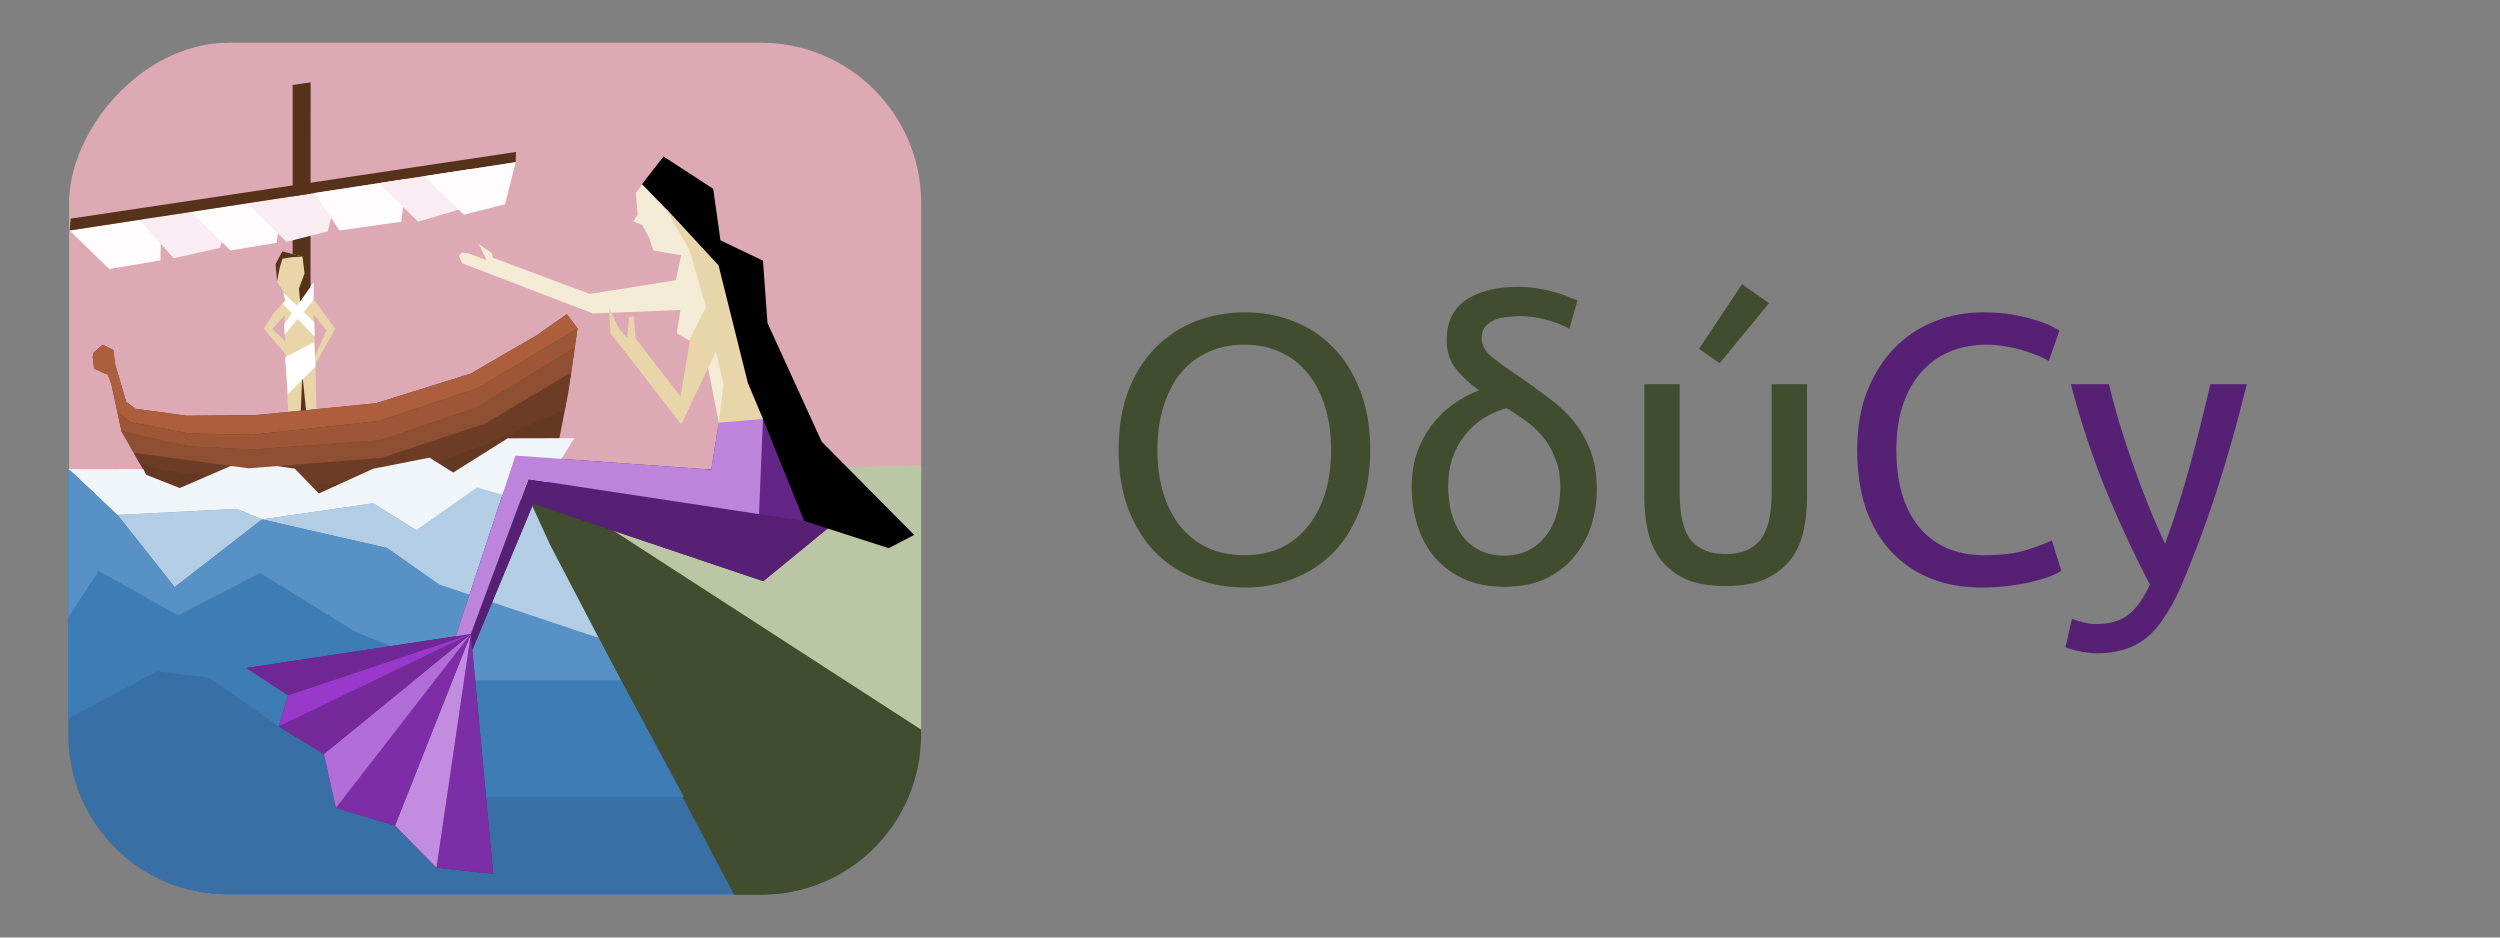 <?xml version="1.0" encoding="UTF-8" standalone="no"?>
<!-- Created with Inkscape (http://www.inkscape.org/) -->

<svg
   width="640mm"
   height="240mm"
   viewBox="0 0 640 240"
   version="1.1"
   id="svg5"
   xml:space="preserve"
   inkscape:version="1.2.2 (732a01da63, 2022-12-09, custom)"
   sodipodi:docname="odyCy_with_text.svg"
   xmlns:inkscape="http://www.inkscape.org/namespaces/inkscape"
   xmlns:sodipodi="http://sodipodi.sourceforge.net/DTD/sodipodi-0.dtd"
   xmlns="http://www.w3.org/2000/svg"
   xmlns:svg="http://www.w3.org/2000/svg"><rect x="0" y="0" width="640" height="240" fill="#808080" stroke="none"/><sodipodi:namedview
     id="namedview7"
     pagecolor="#ffffff"
     bordercolor="#000000"
     borderopacity="0.25"
     inkscape:showpageshadow="2"
     inkscape:pageopacity="0.0"
     inkscape:pagecheckerboard="0"
     inkscape:deskcolor="#d1d1d1"
     inkscape:document-units="mm"
     showgrid="false"
     inkscape:zoom="0.64693625"
     inkscape:cx="1558.1133"
     inkscape:cy="136.79864"
     inkscape:window-width="3840"
     inkscape:window-height="2096"
     inkscape:window-x="0"
     inkscape:window-y="27"
     inkscape:window-maximized="1"
     inkscape:current-layer="layer1" /><defs
     id="defs2"><clipPath
       clipPathUnits="userSpaceOnUse"
       id="clipPath7087"><circle
         style="opacity:1;fill:#472813;fill-opacity:1;stroke-width:0.119;stroke-linecap:round;stroke-linejoin:round"
         id="circle7089"
         cx="-298.731"
         cy="124.305"
         r="23.266" /></clipPath></defs><g
     inkscape:label="Layer 1"
     inkscape:groupmode="layer"
     id="layer1"><g
       id="g41785"
       transform="translate(4.11)"><path
         d="m 282.256,115.183 q 0,-8.661 2.53,-15.278 2.627,-6.617 7.006,-10.996 4.476,-4.476 10.315,-6.715 5.936,-2.238 12.553,-2.238 6.52,0 12.261,2.238 5.839,2.238 10.218,6.715 4.379,4.379 6.909,10.996 2.627,6.617 2.627,15.278 0,8.661 -2.627,15.278 -2.53,6.617 -6.909,11.094 -4.379,4.379 -10.218,6.617 -5.741,2.238 -12.261,2.238 -6.617,0 -12.553,-2.238 -5.839,-2.238 -10.315,-6.617 -4.379,-4.476 -7.006,-11.094 -2.53,-6.617 -2.53,-15.278 z m 9.926,0 q 0,6.131 1.557,11.191 1.557,4.963 4.379,8.466 2.919,3.503 7.006,5.45 4.184,1.849 9.342,1.849 5.158,0 9.245,-1.849 4.087,-1.946 6.909,-5.45 2.919,-3.503 4.476,-8.466 1.557,-5.06 1.557,-11.191 0,-6.131 -1.557,-11.094 -1.557,-5.06 -4.476,-8.564 -2.822,-3.503 -6.909,-5.352 -4.087,-1.946 -9.245,-1.946 -5.158,0 -9.342,1.946 -4.087,1.849 -7.006,5.352 -2.822,3.503 -4.379,8.564 -1.557,4.963 -1.557,11.094 z"
         id="path41435"
         style="font-size:116.381px;font-family:Ubuntu;-inkscape-font-specification:Ubuntu;fill:#424c2f;stroke-width:0.73;stroke-linecap:round;stroke-linejoin:round" /><path
         d="m 381.612,104.479 q -7.007,1.946 -10.996,7.298 -3.99,5.255 -3.99,12.553 0,3.503 0.779,6.812 0.876,3.211 2.627,5.741 1.752,2.433 4.476,3.893 2.725,1.46 6.52,1.46 3.503,0 6.131,-1.362 2.725,-1.362 4.476,-3.698 1.849,-2.336 2.725,-5.449 0.973,-3.211 0.973,-6.909 0,-4.379 -1.362,-7.59 -1.265,-3.309 -3.309,-5.644 -1.946,-2.336 -4.379,-3.99 -2.433,-1.752 -4.671,-3.114 z m -7.104,-4.574 q -3.698,-2.627 -6.033,-5.644 -2.238,-3.017 -2.238,-7.201 0,-6.812 4.866,-10.218 4.963,-3.406 13.429,-3.406 2.627,0 4.963,0.389 2.433,0.389 4.379,0.973 1.946,0.487 3.406,1.168 1.557,0.584 2.433,0.973 l -2.044,7.201 q -0.487,-0.292 -1.654,-0.779 -1.168,-0.584 -2.822,-1.07 -1.654,-0.584 -3.795,-0.973 -2.141,-0.389 -4.476,-0.389 -1.265,0 -3.017,0.195 -1.654,0.097 -3.211,0.681 -1.46,0.584 -2.53,1.752 -0.973,1.07 -0.973,2.919 0,2.627 2.433,4.768 2.53,2.044 6.909,4.963 3.795,2.627 7.396,5.352 3.698,2.627 6.52,5.936 2.822,3.309 4.476,7.59 1.752,4.282 1.752,10.218 0,4.574 -1.362,9.05 -1.362,4.379 -4.282,7.98 -2.822,3.503 -7.298,5.741 -4.476,2.141 -10.802,2.141 -5.936,0 -10.412,-2.044 -4.379,-2.044 -7.396,-5.547 -2.919,-3.503 -4.379,-8.174 -1.46,-4.671 -1.46,-9.926 0,-4.476 1.265,-8.369 1.362,-3.893 3.601,-7.006 2.336,-3.114 5.449,-5.45 3.211,-2.336 6.909,-3.795 z"
         id="path41437"
         style="font-size:116.381px;font-family:Ubuntu;-inkscape-font-specification:Ubuntu;fill:#424c2f;stroke-width:0.73;stroke-linecap:round;stroke-linejoin:round" /><path
         d="m 437.664,150.021 q -6.325,0 -10.412,-1.849 -3.99,-1.946 -6.325,-5.06 -2.336,-3.211 -3.211,-7.298 -0.876,-4.087 -0.876,-8.369 V 98.348 h 9.05 v 27.831 q 0,8.564 2.919,12.164 3.017,3.503 8.855,3.503 5.839,0 8.758,-3.503 3.017,-3.601 3.017,-12.164 V 98.348 h 9.05 v 29.096 q 0,4.282 -0.876,8.369 -0.876,4.087 -3.211,7.298 -2.336,3.114 -6.423,5.06 -3.99,1.849 -10.315,1.849 z m 11.094,-72.401 -12.651,15.375 -5.255,-3.698 10.996,-16.543 z"
         id="path41439"
         style="font-size:116.381px;font-family:Ubuntu;-inkscape-font-specification:Ubuntu;fill:#424c2f;stroke-width:0.73;stroke-linecap:round;stroke-linejoin:round" /><path
         d="m 503.058,150.41 q -7.104,0 -12.943,-2.336 -5.839,-2.336 -10.023,-6.812 -4.184,-4.476 -6.52,-10.996 -2.238,-6.617 -2.238,-15.083 0,-8.466 2.53,-14.986 2.627,-6.617 7.006,-11.094 4.379,-4.476 10.218,-6.812 5.839,-2.336 12.456,-2.336 4.184,0 7.493,0.584 3.406,0.584 5.839,1.362 2.53,0.778 4.087,1.557 1.557,0.779 2.141,1.168 l -2.725,7.785 q -0.876,-0.584 -2.53,-1.265 -1.654,-0.681 -3.795,-1.362 -2.044,-0.681 -4.574,-1.07 -2.433,-0.487 -4.963,-0.487 -5.352,0 -9.634,1.849 -4.282,1.849 -7.298,5.352 -3.017,3.503 -4.671,8.564 -1.557,4.963 -1.557,11.191 0,6.033 1.362,10.996 1.46,4.963 4.282,8.564 2.822,3.503 7.006,5.45 4.282,1.946 9.926,1.946 6.52,0 10.802,-1.362 4.282,-1.362 6.423,-2.433 l 2.433,7.785 q -0.681,0.487 -2.433,1.265 -1.752,0.681 -4.379,1.362 -2.627,0.681 -6.131,1.168 -3.503,0.487 -7.59,0.487 z"
         id="path41441"
         style="font-size:116.381px;font-family:Ubuntu;-inkscape-font-specification:Ubuntu;fill:#562074;fill-opacity:1;stroke-width:0.73;stroke-linecap:round;stroke-linejoin:round" /><path
         d="m 526.316,158.39 q 1.07,0.487 2.725,0.876 1.752,0.487 3.406,0.487 5.352,0 8.369,-2.433 3.017,-2.336 5.449,-7.688 -6.131,-11.678 -11.483,-24.717 -5.255,-13.137 -8.758,-26.566 h 9.731 q 1.07,4.379 2.53,9.439 1.557,5.06 3.406,10.412 1.849,5.352 3.99,10.704 2.141,5.352 4.476,10.315 3.698,-10.218 6.423,-20.241 2.725,-10.023 5.158,-20.63 h 9.342 q -3.503,14.305 -7.785,27.539 -4.282,13.137 -9.245,24.62 -1.946,4.379 -4.087,7.493 -2.044,3.211 -4.574,5.255 -2.53,2.044 -5.741,3.017 -3.114,0.973 -7.104,0.973 -1.07,0 -2.238,-0.195 -1.168,-0.097 -2.336,-0.389 -1.07,-0.195 -2.044,-0.487 -0.876,-0.292 -1.265,-0.487 z"
         id="path41443"
         style="font-size:116.381px;font-family:Ubuntu;-inkscape-font-specification:Ubuntu;fill:#562074;fill-opacity:1;stroke-width:0.73;stroke-linecap:round;stroke-linejoin:round" /></g><rect
       style="fill:#dda9b4;fill-opacity:1;stroke-width:0.136;stroke-linecap:round;stroke-linejoin:round"
       id="rect462"
       width="218.143"
       height="218.143"
       x="17.675"
       y="-229.071"
       ry="41.067"
       transform="scale(1,-1)" /><path
       style="fill:#fefcfd;fill-opacity:1;stroke:none;stroke-width:0.216;stroke-linecap:round;stroke-linejoin:round;stroke-opacity:1"
       d="M 41.216,55.425 41.088,66.656 27.957,68.869 17.823,59.008 Z"
       id="path6640"
       sodipodi:nodetypes="ccccc" /><path
       style="fill:#f9ecf2;fill-opacity:1;stroke:none;stroke-width:0.216;stroke-linecap:round;stroke-linejoin:round;stroke-opacity:1"
       d="M 59.076,52.69 56.368,63.452 44.449,66.108 35.683,56.273 Z"
       id="path6500"
       sodipodi:nodetypes="ccccc" /><path
       style="fill:#fefcfd;fill-opacity:1;stroke:none;stroke-width:0.216;stroke-linecap:round;stroke-linejoin:round;stroke-opacity:1"
       d="M 72.239,50.674 70.844,62.147 58.98,64.118 48.847,54.257 Z"
       id="path6429"
       sodipodi:nodetypes="ccccc" /><path
       id="rect1173"
       style="fill:#386fa4;fill-opacity:1;stroke:none;stroke-width:0.119;stroke-linecap:round;stroke-linejoin:round"
       d="m 58.538,229.071 c -22.751,0 -41.067,-18.316 -41.067,-41.067 V 120.06 H 235.614 v 67.945 c 0,22.751 -18.316,41.067 -41.067,41.067 z" /><path
       style="fill:#57321a;fill-opacity:1;stroke:none;stroke-width:0.25;stroke-linecap:round;stroke-linejoin:round;stroke-opacity:1"
       d="M 74.916,123.343 V 21.754 l 4.61,-0.671 -0.057,102.016 z"
       id="path6018"
       sodipodi:nodetypes="ccccc" /><path
       style="fill:#e8d6aa;fill-opacity:1;stroke:none;stroke-width:0.171;stroke-linecap:round;stroke-linejoin:round;stroke-opacity:1"
       d="m 73.185,93.375 0.616,12.486 -0.953,9.382 0.883,3.089 v 1.139 l 2.324,0.184 0.005,-1.791 -0.908,-2.815 1.812,-9.047 0.429,-10.144 1.094,10.516 -0.599,6.841 0.605,5.692 2.564,0.46 -0.048,-13.709 -0.215,-10.355 -0.515,-14.789 3.325,4.028 -2.924,6.595 -0.042,2.319 5.151,-9.33 -5.127,-7.077 -3.827,0.157 -0.305,-3.353 1.443,-3.858 -0.53,-4.309 -5.179,-1.333 -1.717,3.232 0.359,4.497 1.697,2.569 0.393,2.298 -2.889,3.146 -2.56,4.017 5.789,6.894 0.139,-3.178 -3.728,-3.652 3.057,-3.383 z"
       id="path6786"
       sodipodi:nodetypes="cccccccccccccccccccccccccccccccccccccc" /><path
       style="fill:#653824;fill-opacity:1;stroke:none;stroke-width:0.13;stroke-linecap:round;stroke-linejoin:round;stroke-opacity:1"
       d="m 23.969,90.287 2.318,-2.034 2.724,1.352 0.481,3.752 2.823,9.54 2.367,1.74 12.986,1.786 17.599,-0.143 30.953,-3.044 24.314,-7.596 17.024,-9.9 7.538,-5.317 2.754,3.642 -2.32,16.101 -2.261,11.726 -4.897,8.764 -5.439,2.639 -29.939,4.088 H 88.842 L 61.377,127.575 47.136,126.161 37.417,121.55 31.098,110.375 28.474,98.185 27.573,95.882 26.593,95.514 24.108,94.356 23.725,91.325 Z"
       id="path5025"
       sodipodi:nodetypes="ccccccccccccccccccccccccccccc" /><path
       id="path5027"
       style="fill:#424c2f;fill-opacity:1;stroke:none;stroke-width:0.225;stroke-linecap:round;stroke-linejoin:round;stroke-opacity:1"
       d="m 130.074,119.332 57.865,109.739 h 6.813 c 22.751,0 41.067,-18.316 41.067,-41.067 v -66.911 0 z"
       sodipodi:nodetypes="ccssccc" /><path
       id="path8691"
       style="fill:#b3cde5;fill-opacity:1;stroke:none;stroke-width:0.119;stroke-linecap:round;stroke-linejoin:round;stroke-opacity:1"
       d="m 122.133,124.585 -15.535,11.175 -11.061,-6.915 -28.46,4.119 32.01,7.328 19.285,13.567 34.896,9.459 -12.419,-23.8 -5.976,-13.058 z m -55.057,8.379 -6.43,-2.7 -30.56,1.558 14.624,18.497 z" /><path
       id="path5677"
       style="fill:#bbc7a4;fill-opacity:1;stroke:none;stroke-width:0.226;stroke-linecap:round;stroke-linejoin:round;stroke-opacity:1"
       d="m 135.276,121.765 100.543,65.026 1.8e-4,-67.713 z"
       sodipodi:nodetypes="cccc" /><path
       style="fill:#f9ecf2;fill-opacity:1;stroke:none;stroke-width:0.216;stroke-linecap:round;stroke-linejoin:round;stroke-opacity:1"
       d="M 86.612,48.472 83.904,59.235 73.353,61.916 63.22,52.055 Z"
       id="path6427"
       sodipodi:nodetypes="ccccc" /><path
       style="fill:#57321a;fill-opacity:1;stroke:none;stroke-width:0.202;stroke-linecap:round;stroke-linejoin:round;stroke-opacity:1"
       d="M 18.087,55.969 132.099,38.901 132.009,41.519 17.823,59.008 Z"
       id="path6419"
       sodipodi:nodetypes="ccccc" /><path
       style="fill:#fefcfd;fill-opacity:1;stroke:none;stroke-width:0.216;stroke-linecap:round;stroke-linejoin:round;stroke-opacity:1"
       d="M 103.928,45.82 102.753,56.755 86.901,59.008 80.536,49.403 Z"
       id="path6425"
       sodipodi:nodetypes="ccccc" /><path
       style="fill:#f9ecf2;fill-opacity:1;stroke:none;stroke-width:0.216;stroke-linecap:round;stroke-linejoin:round;stroke-opacity:1"
       d="m 120.313,43.311 -1.371,9.916 -11.888,3.528 -10.133,-9.861 z"
       id="path6423"
       sodipodi:nodetypes="ccccc" /><path
       style="fill:#fefcfd;fill-opacity:1;stroke:none;stroke-width:0.216;stroke-linecap:round;stroke-linejoin:round;stroke-opacity:1"
       d="m 132.009,41.519 -2.708,10.762 -10.551,2.682 -10.133,-9.861 z"
       id="path6421"
       sodipodi:nodetypes="ccccc" /><path
       style="fill:#ffffff;fill-opacity:1;stroke:none;stroke-width:0.171;stroke-linecap:round;stroke-linejoin:round;stroke-opacity:1"
       d="m 80.426,87.599 -7.432,3.85 0.698,9.446 7.077,-7.053 z"
       id="path6842" /><path
       style="fill:#ffffff;fill-opacity:1;stroke:none;stroke-width:0.171;stroke-linecap:round;stroke-linejoin:round;stroke-opacity:1"
       d="m 80.296,72.266 -7.535,10.733 0.094,2.683 7.441,-8.912 z"
       id="path6952"
       sodipodi:nodetypes="ccccc" /><path
       style="fill:#ffffff;fill-opacity:1;stroke:none;stroke-width:0.171;stroke-linecap:round;stroke-linejoin:round;stroke-opacity:1"
       d="m 72.555,74.994 7.9,7.509 0.113,3.684 -8.27,-8.493 0.766,-0.715 z"
       id="path6954" /><path
       style="fill:#57321a;fill-opacity:1;stroke:none;stroke-width:0.151;stroke-linecap:round;stroke-linejoin:round;stroke-opacity:1"
       d="m 77.442,65.685 -2.998,0.188 -2.146,0.368 -0.67,2.21 -0.724,3.63 -0.359,-4.497 1.717,-3.232 z"
       id="path6956"
       sodipodi:nodetypes="cccccccc" /><path
       id="path11148"
       style="fill:#3e7cb6;fill-opacity:1;stroke:none;stroke-width:0.119;stroke-linecap:round;stroke-linejoin:round;stroke-opacity:1"
       d="m 25.263,146.176 -7.793,11.932 0.002,25.854 22.764,-12.109 13.302,1.647 17.837,12.468 53.051,18.113 h 50.685 l -16.103,-29.88 -37.806,-1.389 -0.006,-0.061 L 91.137,161.847 66.611,146.723 45.563,157.57 Z" /><path
       id="path11204"
       style="fill:#5891c6;fill-opacity:1;stroke:none;stroke-width:0.119;stroke-linecap:round;stroke-linejoin:round;stroke-opacity:1"
       d="m 17.471,120.059 -0.002,38.048 7.793,-11.932 20.301,11.394 21.047,-10.847 24.527,15.124 30.966,12.354 h 36.903 l -5.739,-10.884 -40.985,-13.743 -13.196,-9.284 -32.01,-7.328 -22.366,17.355 -14.624,-18.497 z" /><path
       style="fill:#592178;fill-opacity:1;stroke:none;stroke-width:0.291;stroke-linecap:round;stroke-linejoin:round;stroke-opacity:1"
       d="m 195.395,148.784 17.519,-14.349 -17.587,-27.184 -11.318,0.961 -1.931,12.011 -50.127,-3.593 -15.285,46.252 -53.614,8.116 10.676,6.973 -2.355,7.998 11.539,7.067 3.086,13.787 15.13,4.52 10.614,10.791 14.506,1.549 -5.713,-61.387 0.378,4.062 15.606,-37.41 z"
       id="path7848"
       sodipodi:nodetypes="ccccccccccccccccccc" /><path
       style="fill:#6c3c26;fill-opacity:1;stroke:none;stroke-width:0.119;stroke-linecap:round;stroke-linejoin:round;stroke-opacity:1"
       d="m 146.221,95.365 -1.595,9.486 -22.402,9.772 -22.335,7.92 -25.928,2.105 -32.529,-4.341 -5.61,-1.579 -1.565,-2.767 29.327,3.918 33.955,-2.633 26.673,-8.802 z"
       id="path19055"
       sodipodi:nodetypes="cccccccccccc" /><path
       id="path10697"
       style="fill:#f0f5fa;fill-opacity:1;stroke:none;stroke-width:0.119;stroke-linecap:round;stroke-linejoin:round;stroke-opacity:1"
       d="m 147.03,112.169 -17.085,0.043 -13.924,8.756 -6.082,-3.807 -14.415,2.839 -13.89,6.33 -6.174,-6.358 -13.51,-1.927 -15.931,6.888 -8.601,-3.384 -0.745,-1.49 c 0,0 -19.406,0.059 -19.201,0 0.204,-0.059 12.616,11.763 12.616,11.763 l 30.56,-1.558 6.43,2.7 28.46,-4.119 11.061,6.915 15.506,-10.985 14.417,4.174 z" /><path
       style="fill:#f3ebd5;fill-opacity:1;stroke:none;stroke-width:0.291;stroke-linecap:round;stroke-linejoin:round;stroke-opacity:1"
       d="m 195.327,107.251 -5.151,-35.688 -5.724,-10.024 -1.858,-13.205 -12.873,-8.139 -6.962,9.233 0.482,5.475 -1.103,1.807 2.224,0.813 1.817,3.323 1.072,3.28 7.137,1.238 -1.377,6.373 -22.041,3.507 -24.782,-9.269 -0.366,-1.25 -3.199,-2.172 1.924,4.051 -4.672,-1.779 -1.778,-0.142 -0.594,0.901 0.867,1.843 33.455,12.829 22.359,-0.912 v 0 l -0.945,5.956 7.051,4.063 3.718,18.848 z"
       id="path7850"
       sodipodi:nodetypes="ccccccccccccccccccccccccccccc" /><path
       style="fill:#e8d6aa;fill-opacity:1;stroke:none;stroke-width:0.291;stroke-linecap:round;stroke-linejoin:round;stroke-opacity:1"
       d="m 183.398,73.358 3.606,-2.175 3.605,3.333 -16.205,34.112 -18.112,-23.366 -0.423,-6.611 2.616,5.593 2.056,2.21 0.531,-5.216 1.137,-0.318 0.554,5.79 11.452,14.817 2.533,-15.05 z"
       id="path7908"
       sodipodi:nodetypes="cccccccccccccc" /><path
       style="fill:#7b2ea6;fill-opacity:1;stroke:none;stroke-width:0.119;stroke-linecap:round;stroke-linejoin:round;stroke-opacity:1"
       d="m 120.536,162.296 -8.794,59.838 14.506,1.549 z"
       id="path12798" /><path
       style="fill:#c28ce0;fill-opacity:1;stroke:none;stroke-width:0.119;stroke-linecap:round;stroke-linejoin:round;stroke-opacity:1"
       d="M 120.536,162.296 111.742,222.134 101.128,211.343 Z"
       id="path12908" /><path
       style="fill:#7d2ea7;fill-opacity:1;stroke:none;stroke-width:0.119;stroke-linecap:round;stroke-linejoin:round;stroke-opacity:1"
       d="m 85.998,206.823 34.538,-44.527 -19.408,49.047 z"
       id="path13126" /><path
       style="fill:#b36dd9;fill-opacity:1;stroke:none;stroke-width:0.119;stroke-linecap:round;stroke-linejoin:round;stroke-opacity:1"
       d="M 82.912,193.036 120.536,162.296 85.998,206.823 Z"
       id="path13290" /><path
       style="fill:#75299b;fill-opacity:1;stroke:none;stroke-width:0.119;stroke-linecap:round;stroke-linejoin:round;stroke-opacity:1"
       d="M 71.373,185.969 120.536,162.296 82.912,193.036 Z"
       id="path14318" /><path
       style="fill:#9939cc;fill-opacity:1;stroke:none;stroke-width:0.119;stroke-linecap:round;stroke-linejoin:round;stroke-opacity:1"
       d="M 73.728,177.971 120.536,162.296 71.373,185.969 Z"
       id="path15076" /><path
       style="fill:#6f2796;fill-opacity:1;stroke:none;stroke-width:0.119;stroke-linecap:round;stroke-linejoin:round;stroke-opacity:1"
       d="m 120.536,162.296 -57.484,8.701 10.676,6.973 z"
       id="path16808" /><path
       style="fill:#562074;fill-opacity:1;stroke:none;stroke-width:0.119;stroke-linecap:round;stroke-linejoin:round;stroke-opacity:1"
       d="m 120.536,162.296 14.74,-39.646 77.638,11.784 -17.519,14.349 -58.875,-19.836 -15.606,37.41 z"
       id="path17182" /><path
       style="fill:#632586;fill-opacity:1;stroke:none;stroke-width:0.119;stroke-linecap:round;stroke-linejoin:round;stroke-opacity:1"
       d="m 195.327,107.251 -1.015,24.361 18.601,2.823 z"
       id="path17307"
       sodipodi:nodetypes="cccc" /><path
       style="fill:#e8d6aa;fill-opacity:1;stroke:none;stroke-width:0.119;stroke-linecap:round;stroke-linejoin:round;stroke-opacity:1"
       d="m 164.346,47.141 6.314,6.702 5.812,10.11 4.256,14.673 4.498,19.833 -1.371,10.702 11.471,-1.909 -11.372,-39.299 z"
       id="path17539"
       sodipodi:nodetypes="ccccccccc" /><path
       style="fill:#000000;fill-opacity:1;stroke:none;stroke-width:0.291;stroke-linecap:round;stroke-linejoin:round;stroke-opacity:1"
       d="m 169.857,40.063 -5.511,7.077 7.256,7.457 12.352,13.354 7.501,30.085 3.871,9.214 10.554,26.117 21.626,6.964 6.518,-3.389 -23.66,-23.847 -13.892,-30.411 -1.147,-15.945 -10.875,-5.202 -1.858,-13.205 z"
       id="path7852"
       sodipodi:nodetypes="ccccccccccccccc" /><path
       style="fill:#8f4f33;fill-opacity:1;stroke:none;stroke-width:0.119;stroke-linecap:round;stroke-linejoin:round;stroke-opacity:1"
       d="m 147.141,88.983 -0.92,6.382 -22.009,13.081 -26.673,8.802 -33.955,2.633 -15.917,-2.144 -13.41,-1.774 -3.16,-5.588 17.259,3.877 15.892,0.816 33.247,-2.382 24.606,-8.427 z"
       id="path18675" /><path
       style="fill:#bc84dd;fill-opacity:1;stroke:none;stroke-width:0.119;stroke-linecap:round;stroke-linejoin:round;stroke-opacity:1"
       d="m 184.008,108.212 11.318,-0.961 -1.015,24.361 -59.036,-8.961 -14.74,39.646 -3.87,0.586 15.285,-46.252 50.127,3.593 z"
       id="path17363"
       sodipodi:nodetypes="ccccccccc" /><path
       style="fill:#ad5f3d;fill-opacity:1;stroke:none;stroke-width:0.119;stroke-linecap:round;stroke-linejoin:round;stroke-opacity:1"
       d="m 147.85,84.066 -25.653,15.332 -25.163,8.376 -32.457,3.518 -16.11,-0.307 -15.047,-2.904 -3.377,-2.603 -1.57,-7.293 -0.9,-2.303 -0.98,-0.368 -2.486,-1.158 -0.383,-3.031 0.244,-1.038 2.318,-2.034 2.724,1.352 0.481,3.752 2.823,9.54 2.367,1.74 12.986,1.786 17.599,-0.143 30.953,-3.044 24.314,-7.596 17.024,-9.9 7.538,-5.317 z"
       id="path18425"
       sodipodi:nodetypes="ccccccccccccccccccccccccc" /><path
       style="fill:#9d5737;fill-opacity:1;stroke:none;stroke-width:0.119;stroke-linecap:round;stroke-linejoin:round;stroke-opacity:1"
       d="m 147.85,84.066 -0.709,4.917 -25.038,15.276 -24.606,8.427 -33.247,2.382 -15.892,-0.816 -17.259,-3.877 -1.054,-4.897 3.377,2.603 15.047,2.904 16.11,0.307 32.457,-3.518 25.163,-8.376 z"
       id="path18619" /></g></svg>
